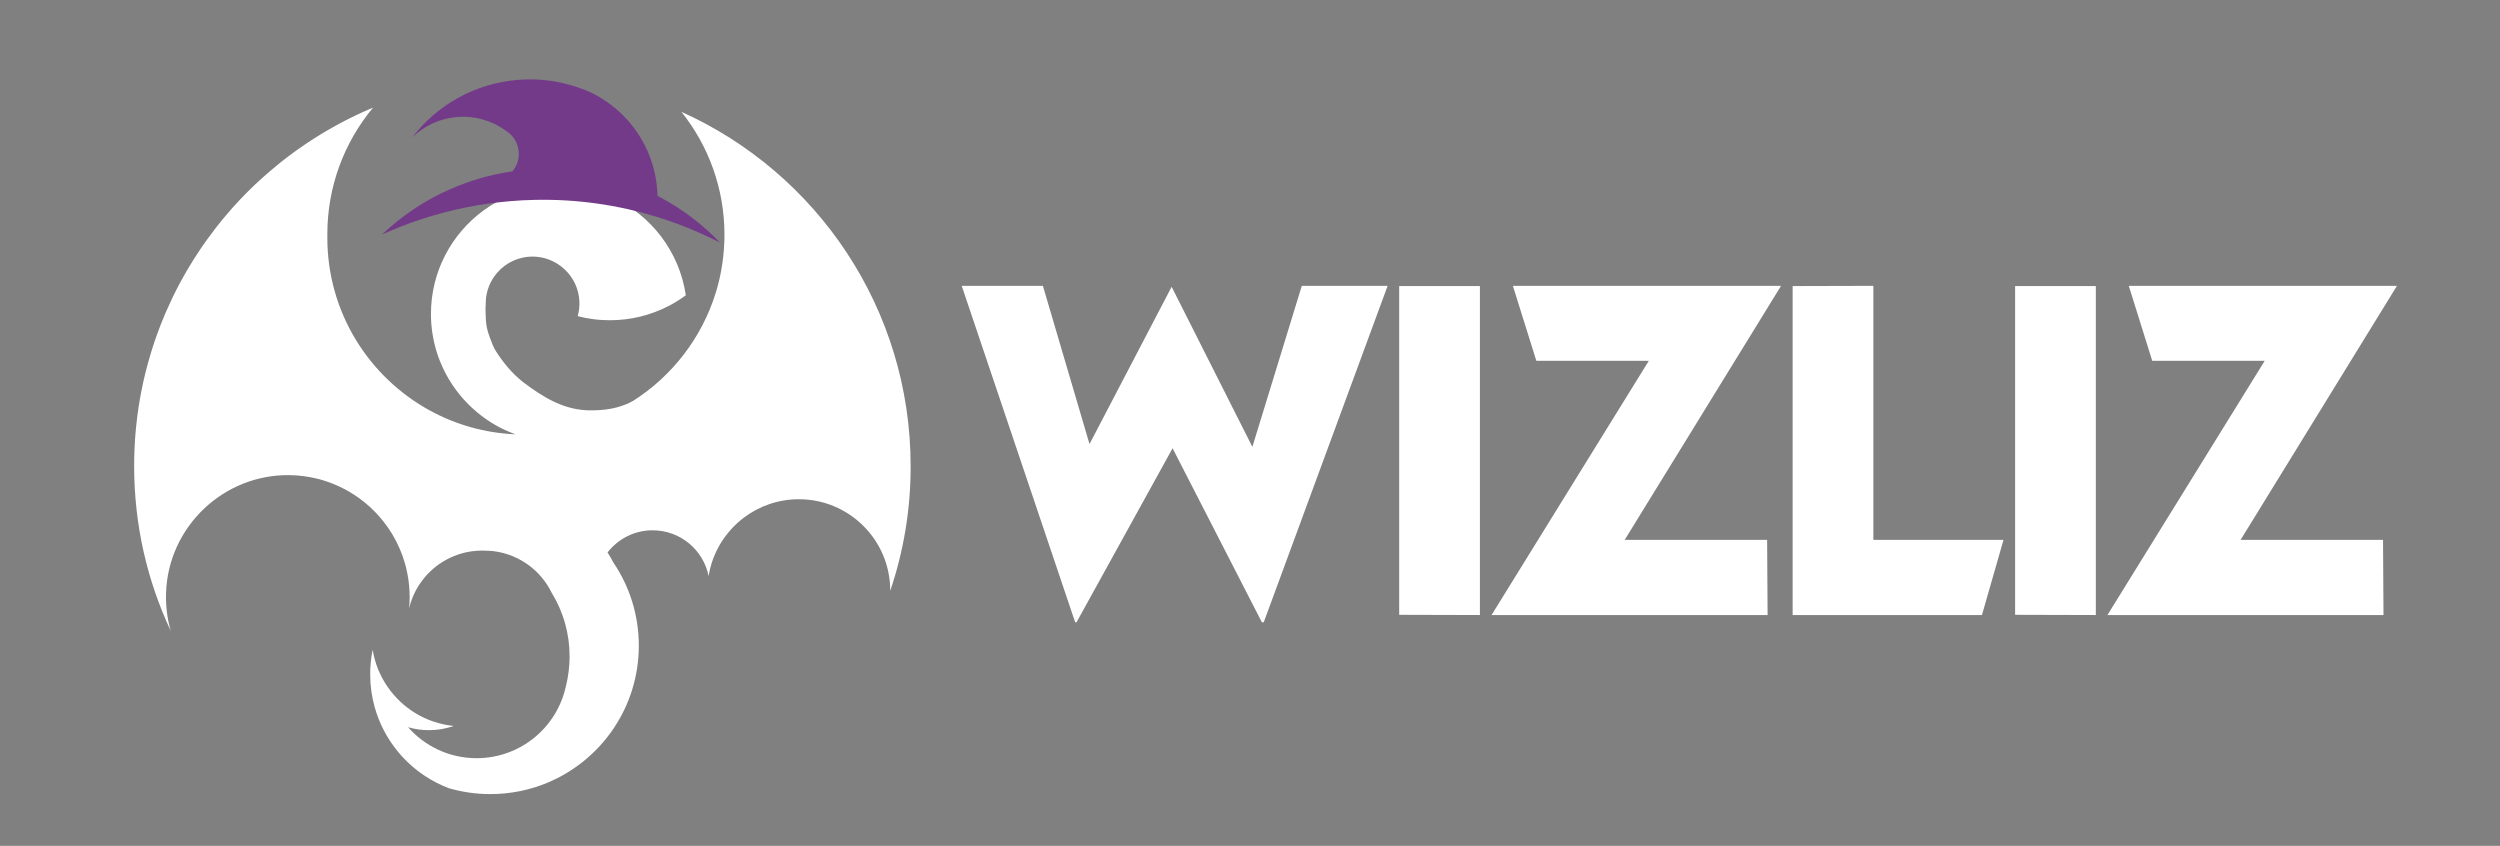 <?xml version="1.0" encoding="utf-8"?>
<!-- Generator: Adobe Illustrator 23.0.1, SVG Export Plug-In . SVG Version: 6.00 Build 0)  -->
<svg version="1.1" id="Layer_1" xmlns="http://www.w3.org/2000/svg" xmlns:xlink="http://www.w3.org/1999/xlink" x="0px" y="0px"
	 viewBox="0 0 133 45" enable-background="new 0 0 133 45" xml:space="preserve">
<rect x="0" y="0" width="133" height="45" fill="#808080" stroke="none"/>
<g>
	<path fill="#FFFFFF" d="M47.36,31.433v-0.014c0-2.684-2.176-4.86-4.86-4.86c-1.099,0-2.113,0.365-2.927,0.98
		c-0.055,0.041-0.108,0.084-0.161,0.127c-0.027,0.022-0.054,0.045-0.081,0.068c-0.024,0.02-0.048,0.041-0.072,0.063
		c-0.005,0.003-0.008,0.007-0.012,0.011c-0.025,0.021-0.049,0.044-0.073,0.067c-0.025,0.024-0.051,0.047-0.076,0.073
		c-0.025,0.024-0.05,0.049-0.074,0.074c-0.025,0.025-0.05,0.05-0.073,0.076c-0.144,0.153-0.278,0.316-0.401,0.487
		c-0.021,0.028-0.041,0.057-0.06,0.086c-0.014,0.019-0.026,0.038-0.039,0.057c-0.015,0.023-0.03,0.046-0.045,0.069
		c-0.017,0.026-0.034,0.053-0.05,0.079c-0.026,0.042-0.051,0.084-0.076,0.127c-0.014,0.024-0.027,0.047-0.04,0.071
		c-0.101,0.182-0.19,0.371-0.267,0.567c-0.012,0.029-0.023,0.059-0.034,0.089c-0.012,0.033-0.025,0.067-0.036,0.101
		c-0.003,0.008-0.006,0.017-0.009,0.026c-0.011,0.032-0.021,0.063-0.031,0.095c0,0.001,0,0.001,0,0.001
		c-0.011,0.032-0.02,0.064-0.029,0.096c-0.009,0.029-0.017,0.059-0.025,0.089c-0.007,0.026-0.014,0.053-0.021,0.08
		c-0.008,0.03-0.015,0.06-0.022,0.09c-0.006,0.023-0.011,0.046-0.016,0.069c-0.02,0.088-0.036,0.178-0.051,0.268
		c-0.281-1.388-1.507-2.433-2.977-2.433c-0.976,0-1.845,0.461-2.401,1.177c0.113,0.177,0.219,0.36,0.317,0.547
		c0.851,1.26,1.347,2.778,1.347,4.413c0,3.279-1.999,6.092-4.844,7.285c-0.939,0.394-1.971,0.612-3.053,0.612
		c-0.765,0-1.504-0.109-2.204-0.312c-0.45-0.17-0.876-0.389-1.272-0.65c-0.531-0.35-1.007-0.776-1.414-1.262
		c-0.583-0.697-1.021-1.519-1.27-2.418c-0.153-0.552-0.234-1.133-0.234-1.733c0-0.447,0.045-0.884,0.132-1.306
		c0.116,0.719,0.389,1.385,0.784,1.962c0.789,1.154,2.063,1.95,3.529,2.094c-0.412,0.145-0.856,0.224-1.319,0.224
		c-0.385,0-0.758-0.055-1.111-0.157c0.89,1.01,2.194,1.648,3.647,1.648c0.286,0,0.566-0.025,0.839-0.072
		c0.846-0.147,1.618-0.513,2.253-1.038c0.487-0.402,0.895-0.898,1.195-1.459c0.214-0.399,0.373-0.831,0.469-1.287
		c0.124-0.5,0.19-1.024,0.19-1.563c0-0.603-0.082-1.188-0.237-1.742c-0.163-0.585-0.406-1.138-0.718-1.644
		c-0.29-0.596-0.726-1.108-1.259-1.492c-0.026-0.019-0.054-0.038-0.081-0.056c-0.592-0.403-1.297-0.652-2.059-0.687
		c0.019,0.003,0.038,0.007,0.057,0.011c-0.056-0.005-0.113-0.008-0.17-0.011c-0.061-0.003-0.123-0.005-0.186-0.005
		c-0.854,0-1.645,0.269-2.294,0.726c-0.01,0.006-0.02,0.014-0.029,0.02c-0.774,0.555-1.34,1.379-1.562,2.337
		c0.02-0.203,0.029-0.409,0.029-0.616c0-0.414-0.039-0.819-0.114-1.211c-0.034-0.182-0.076-0.361-0.125-0.538
		c-0.077-0.276-0.172-0.544-0.283-0.803c-0.228-0.534-0.526-1.03-0.883-1.478c-1.169-1.472-2.966-2.424-4.986-2.451
		c-3.509-0.048-6.447,2.745-6.568,6.252c-0.024,0.71,0.065,1.397,0.253,2.041c-1.251-2.662-1.95-5.636-1.95-8.772
		c0-0.285,0.006-0.568,0.017-0.85c0.006-0.158,0.014-0.316,0.024-0.473c0.002-0.031,0.004-0.062,0.006-0.093
		c0.003-0.042,0.006-0.085,0.009-0.126c0.003-0.041,0.006-0.082,0.009-0.123c0.01-0.117,0.02-0.233,0.031-0.349
		c0.015-0.157,0.032-0.313,0.051-0.468c0.012-0.106,0.026-0.212,0.04-0.317c0.002-0.014,0.003-0.027,0.006-0.04
		c0.016-0.119,0.034-0.238,0.052-0.357c0.021-0.134,0.043-0.268,0.066-0.401c0.022-0.126,0.046-0.251,0.07-0.376
		c0.029-0.148,0.059-0.294,0.091-0.441c0.01-0.05,0.021-0.099,0.033-0.149c0.056-0.25,0.117-0.498,0.183-0.744
		c0.015-0.057,0.03-0.113,0.046-0.17c0.055-0.2,0.113-0.398,0.173-0.596c0.019-0.062,0.038-0.124,0.058-0.185
		c0.037-0.117,0.075-0.233,0.114-0.349c0.02-0.061,0.041-0.122,0.063-0.183l0.052-0.149c0.047-0.132,0.095-0.264,0.145-0.394
		c0.023-0.06,0.046-0.12,0.069-0.18c0.07-0.179,0.142-0.357,0.217-0.534c0.025-0.059,0.05-0.118,0.076-0.176
		c0.102-0.234,0.208-0.467,0.318-0.696c0.028-0.057,0.055-0.114,0.083-0.172c0.028-0.057,0.056-0.114,0.085-0.171
		c0.028-0.057,0.057-0.114,0.086-0.17c0.029-0.057,0.059-0.113,0.088-0.169c0.03-0.056,0.06-0.113,0.09-0.168
		c0.03-0.056,0.06-0.112,0.091-0.167c0.03-0.056,0.061-0.111,0.092-0.166c0.06-0.107,0.121-0.214,0.183-0.319
		c0.226-0.387,0.464-0.765,0.715-1.135c0.035-0.052,0.071-0.105,0.107-0.157c0.036-0.052,0.072-0.104,0.108-0.156
		c0.036-0.051,0.073-0.103,0.11-0.154c0.147-0.205,0.298-0.408,0.452-0.607c0.039-0.05,0.077-0.1,0.117-0.149
		c0.077-0.098,0.156-0.195,0.234-0.292c0.081-0.098,0.162-0.196,0.245-0.293c0.041-0.048,0.082-0.096,0.123-0.144
		c0.041-0.048,0.082-0.095,0.124-0.143c0.035-0.039,0.07-0.079,0.105-0.119c0.017-0.019,0.034-0.038,0.051-0.057
		c0.071-0.078,0.143-0.157,0.215-0.234c0.046-0.05,0.092-0.099,0.139-0.148c0.043-0.046,0.087-0.091,0.131-0.136
		c0.043-0.046,0.087-0.091,0.132-0.136c0.044-0.045,0.088-0.09,0.133-0.134c0.089-0.089,0.179-0.177,0.27-0.264
		c0.045-0.044,0.091-0.087,0.136-0.131C13.654,9.743,13.7,9.7,13.746,9.657c0.046-0.043,0.092-0.086,0.139-0.128
		c0.047-0.043,0.094-0.085,0.14-0.127c0.094-0.084,0.189-0.167,0.284-0.25c0.191-0.165,0.385-0.326,0.581-0.483
		c0.046-0.037,0.092-0.074,0.139-0.11c0.053-0.042,0.105-0.083,0.158-0.123l0.15-0.115c0.05-0.038,0.101-0.076,0.152-0.114
		c0.051-0.037,0.101-0.075,0.152-0.112c0.045-0.032,0.088-0.064,0.133-0.096c0.161-0.116,0.324-0.229,0.488-0.339
		c0.052-0.035,0.105-0.07,0.158-0.105c0.105-0.07,0.212-0.139,0.318-0.206c0.107-0.068,0.215-0.135,0.323-0.201
		c0.054-0.033,0.108-0.066,0.162-0.098c0.055-0.033,0.109-0.065,0.164-0.097c0.044-0.025,0.088-0.051,0.132-0.076
		c0.068-0.039,0.136-0.078,0.204-0.116c0.054-0.03,0.107-0.06,0.161-0.09c0.056-0.03,0.112-0.061,0.167-0.091
		c0.056-0.03,0.112-0.06,0.168-0.089c0.043-0.023,0.086-0.045,0.128-0.067c0.07-0.037,0.141-0.072,0.211-0.107
		c0.057-0.029,0.114-0.057,0.171-0.085c0.057-0.028,0.115-0.056,0.172-0.083c0.057-0.028,0.115-0.055,0.173-0.082
		c0.054-0.025,0.108-0.05,0.162-0.075c0.062-0.028,0.124-0.056,0.186-0.083c0.058-0.026,0.116-0.051,0.175-0.077
		c0.001-0.001,0.001-0.001,0.002-0.001c0.081-0.035,0.162-0.07,0.245-0.105c0.001,0.001,0.001,0.001,0.001,0.001
		c-1.519,1.826-2.431,4.174-2.431,6.734c0,0.011,0,0.022,0.001,0.033v0.007c-0.001,0.048-0.001,0.097-0.001,0.145
		c0,3.971,2.211,7.425,5.468,9.2h0.001c1.359,0.741,2.901,1.189,4.54,1.26c-0.122-0.044-0.242-0.091-0.361-0.143
		c-0.001-0.001-0.002-0.001-0.003-0.001c-0.075-0.032-0.149-0.065-0.223-0.1c-0.074-0.035-0.148-0.072-0.221-0.109
		c-0.033-0.017-0.065-0.034-0.097-0.051c-0.006-0.003-0.012-0.007-0.018-0.01c-0.034-0.019-0.068-0.038-0.102-0.057
		c-0.025-0.014-0.05-0.028-0.074-0.042c-0.047-0.027-0.092-0.054-0.138-0.082c-0.029-0.018-0.059-0.036-0.088-0.055
		c-0.04-0.025-0.08-0.051-0.119-0.077c-0.034-0.023-0.068-0.045-0.101-0.069c-0.034-0.023-0.067-0.046-0.1-0.07
		c-0.033-0.024-0.066-0.047-0.099-0.072c-0.033-0.024-0.065-0.049-0.097-0.074c-0.032-0.025-0.064-0.05-0.096-0.076
		c-0.032-0.025-0.063-0.051-0.095-0.077c-0.094-0.078-0.187-0.159-0.276-0.242c-0.06-0.055-0.118-0.111-0.176-0.168
		c-0.087-0.086-0.171-0.175-0.253-0.265c-0.026-0.029-0.052-0.058-0.078-0.088c-0.013-0.015-0.026-0.03-0.039-0.045
		c-0.021-0.024-0.042-0.049-0.063-0.074c-0.027-0.032-0.054-0.064-0.079-0.097c-0.059-0.073-0.117-0.148-0.172-0.224
		c-0.019-0.026-0.038-0.052-0.057-0.079c-0.004-0.005-0.007-0.01-0.011-0.015c-0.02-0.029-0.041-0.058-0.061-0.087
		c-0.004-0.006-0.008-0.011-0.012-0.017c-0.021-0.032-0.043-0.064-0.065-0.097c-0.001-0.001-0.002-0.002-0.002-0.003
		c-0.019-0.029-0.038-0.057-0.056-0.087c-0.029-0.045-0.058-0.091-0.086-0.137c-0.019-0.032-0.038-0.064-0.057-0.096
		c-0.002-0.003-0.004-0.007-0.006-0.01c-0.019-0.033-0.038-0.066-0.056-0.099c-0.003-0.004-0.005-0.008-0.007-0.013
		c-0.02-0.037-0.04-0.073-0.06-0.11c-0.02-0.038-0.04-0.076-0.06-0.115c-0.041-0.079-0.079-0.16-0.117-0.242
		c-0.051-0.112-0.1-0.227-0.145-0.342c-0.005-0.011-0.008-0.022-0.013-0.033c-0.012-0.032-0.025-0.065-0.037-0.097
		c-0.015-0.041-0.03-0.082-0.044-0.123c-0.017-0.048-0.033-0.096-0.048-0.144c-0.012-0.035-0.023-0.07-0.033-0.105
		c-0.013-0.042-0.025-0.083-0.037-0.126c-0.001-0.001-0.001-0.002-0.001-0.003c-0.01-0.035-0.02-0.07-0.029-0.105
		c-0.014-0.051-0.026-0.101-0.038-0.153c-0.01-0.041-0.02-0.082-0.029-0.123c-0.008-0.034-0.015-0.068-0.021-0.102
		c-0.005-0.019-0.008-0.039-0.012-0.059c-0.005-0.022-0.009-0.045-0.012-0.066c-0.012-0.061-0.023-0.123-0.032-0.184
		c-0.006-0.038-0.012-0.076-0.017-0.115c-0.006-0.039-0.011-0.079-0.016-0.119c-0.001-0.007-0.002-0.014-0.002-0.021
		c-0.003-0.028-0.007-0.055-0.01-0.083c-0.002-0.024-0.005-0.047-0.007-0.072c-0.004-0.035-0.007-0.072-0.01-0.108
		c-0.003-0.037-0.006-0.075-0.008-0.113c-0.01-0.144-0.014-0.289-0.014-0.435c0-2.251,1.092-4.247,2.775-5.488
		c0.484-0.358,1.017-0.652,1.587-0.872c0.761-0.294,1.588-0.455,2.453-0.455c1.004,0,1.956,0.217,2.814,0.606
		c2.072,0.94,3.59,2.889,3.929,5.219c-0.103,0.076-0.208,0.149-0.316,0.219c-0.137,0.09-0.278,0.175-0.423,0.255
		c-0.061,0.034-0.123,0.068-0.187,0.1c-0.934,0.481-1.993,0.752-3.115,0.752c-0.309,0-0.614-0.02-0.912-0.061
		c-0.272-0.036-0.538-0.088-0.798-0.156c0.071-0.251,0.103-0.518,0.09-0.794c-0.061-1.346-1.207-2.408-2.554-2.375
		c-0.154,0.004-0.304,0.022-0.449,0.052c-0.353,0.074-0.679,0.222-0.96,0.428c-0.149,0.109-0.286,0.235-0.407,0.374
		c-0.374,0.429-0.604,0.987-0.613,1.599c-0.001,0.013-0.001,0.025-0.001,0.038v0.032c0.001,0.046-0.014,0.247-0.011,0.293
		c0,0.001,0,0.001,0,0.001c0.029,0.583-0.022,0.829,0.259,1.563c0.085,0.221,0.163,0.446,0.291,0.646
		c0.412,0.64,0.862,1.186,1.441,1.645c1.087,0.822,2.2,1.51,3.597,1.51c0.664,0,1.296-0.077,1.872-0.318
		c0.114-0.028,0.244-0.122,0.373-0.174c2.088-1.321,3.676-3.361,4.418-5.772c0.018-0.058,0.035-0.116,0.052-0.174
		c0.015-0.053,0.03-0.106,0.045-0.159c0.011-0.04,0.021-0.081,0.032-0.121c0.014-0.051,0.026-0.102,0.038-0.153
		c0.013-0.051,0.025-0.101,0.035-0.152c0.001-0.001,0.001-0.002,0.001-0.003c0.012-0.051,0.024-0.103,0.034-0.154
		c0.02-0.096,0.039-0.192,0.056-0.289c0.086-0.468,0.139-0.947,0.158-1.435c0.001-0.002,0.001-0.003,0.001-0.006v-0.006
		c0.001-0.015,0.002-0.03,0.002-0.046c0.002-0.029,0.003-0.058,0.003-0.086c0-0.006,0.001-0.011,0.001-0.016
		c0.001-0.038,0.002-0.073,0.002-0.107c0.001-0.065,0.002-0.123,0.002-0.174c0-2.474-0.858-4.747-2.292-6.538
		c7.19,3.231,12.196,10.455,12.196,18.849C48.45,27.119,48.066,29.351,47.36,31.433z"/>
	<path fill="#743A8A" d="M38.309,12.911c-0.721-0.371-1.465-0.701-2.229-0.986c-0.385-0.144-0.774-0.276-1.169-0.397
		c-2.044-0.626-4.215-0.942-6.451-0.895c-0.431,0.009-0.865,0.031-1.3,0.068c-1.613,0.134-3.166,0.451-4.642,0.927
		c-0.409,0.132-0.811,0.276-1.207,0.432c-0.335,0.131-0.664,0.271-0.99,0.419c0.265-0.252,0.541-0.492,0.828-0.72
		c0.409-0.326,0.838-0.628,1.287-0.903c0.951-0.582,1.986-1.045,3.087-1.365c0.563-0.164,1.143-0.29,1.739-0.376
		c0.236-0.281,0.365-0.653,0.332-1.049c-0.029-0.344-0.176-0.65-0.397-0.881c-0.087-0.091-0.186-0.171-0.293-0.236
		c-0.723-0.526-1.631-0.804-2.592-0.724c-0.936,0.078-1.766,0.483-2.388,1.093c1.307-1.706,3.301-2.875,5.611-3.067
		c0.791-0.066,1.564-0.013,2.302,0.145c0.585,0.124,1.147,0.314,1.679,0.562c1.891,0.949,3.257,2.83,3.445,5.093
		c0.01,0.123,0.017,0.246,0.02,0.368c0.35,0.182,0.692,0.381,1.024,0.594C36.844,11.554,37.618,12.191,38.309,12.911z"/>
</g>
<g>
	<path fill="#FFFFFF" d="M55.482,15.207l2.48,8.417l4.369-8.367l4.295,8.516l2.629-8.565h4.566l-6.59,17.896h-0.1l-4.75-9.257
		l-5.11,9.257h-0.073l-6.035-17.896H55.482z"/>
	<path fill="#FFFFFF" d="M74.437,15.219h4.294v13.539v3.962l-4.294-0.012V15.219z"/>
	<path fill="#FFFFFF" d="M87.718,19.193h-5.986l-1.247-3.986h14.267l-8.318,13.514h7.577l0.025,3.999H79.35L87.718,19.193z"/>
	<path fill="#FFFFFF" d="M105.44,32.72H95.369V15.219l4.294-0.012v13.514h6.924L105.44,32.72z"/>
	<path fill="#FFFFFF" d="M107.204,15.219h4.294v13.675v3.826l-4.294-0.012V15.219z"/>
	<path fill="#FFFFFF" d="M120.484,19.193h-5.986l-1.247-3.986h14.267L119.2,28.721h7.577l0.025,3.999h-14.686L120.484,19.193z"/>
</g>
</svg>
